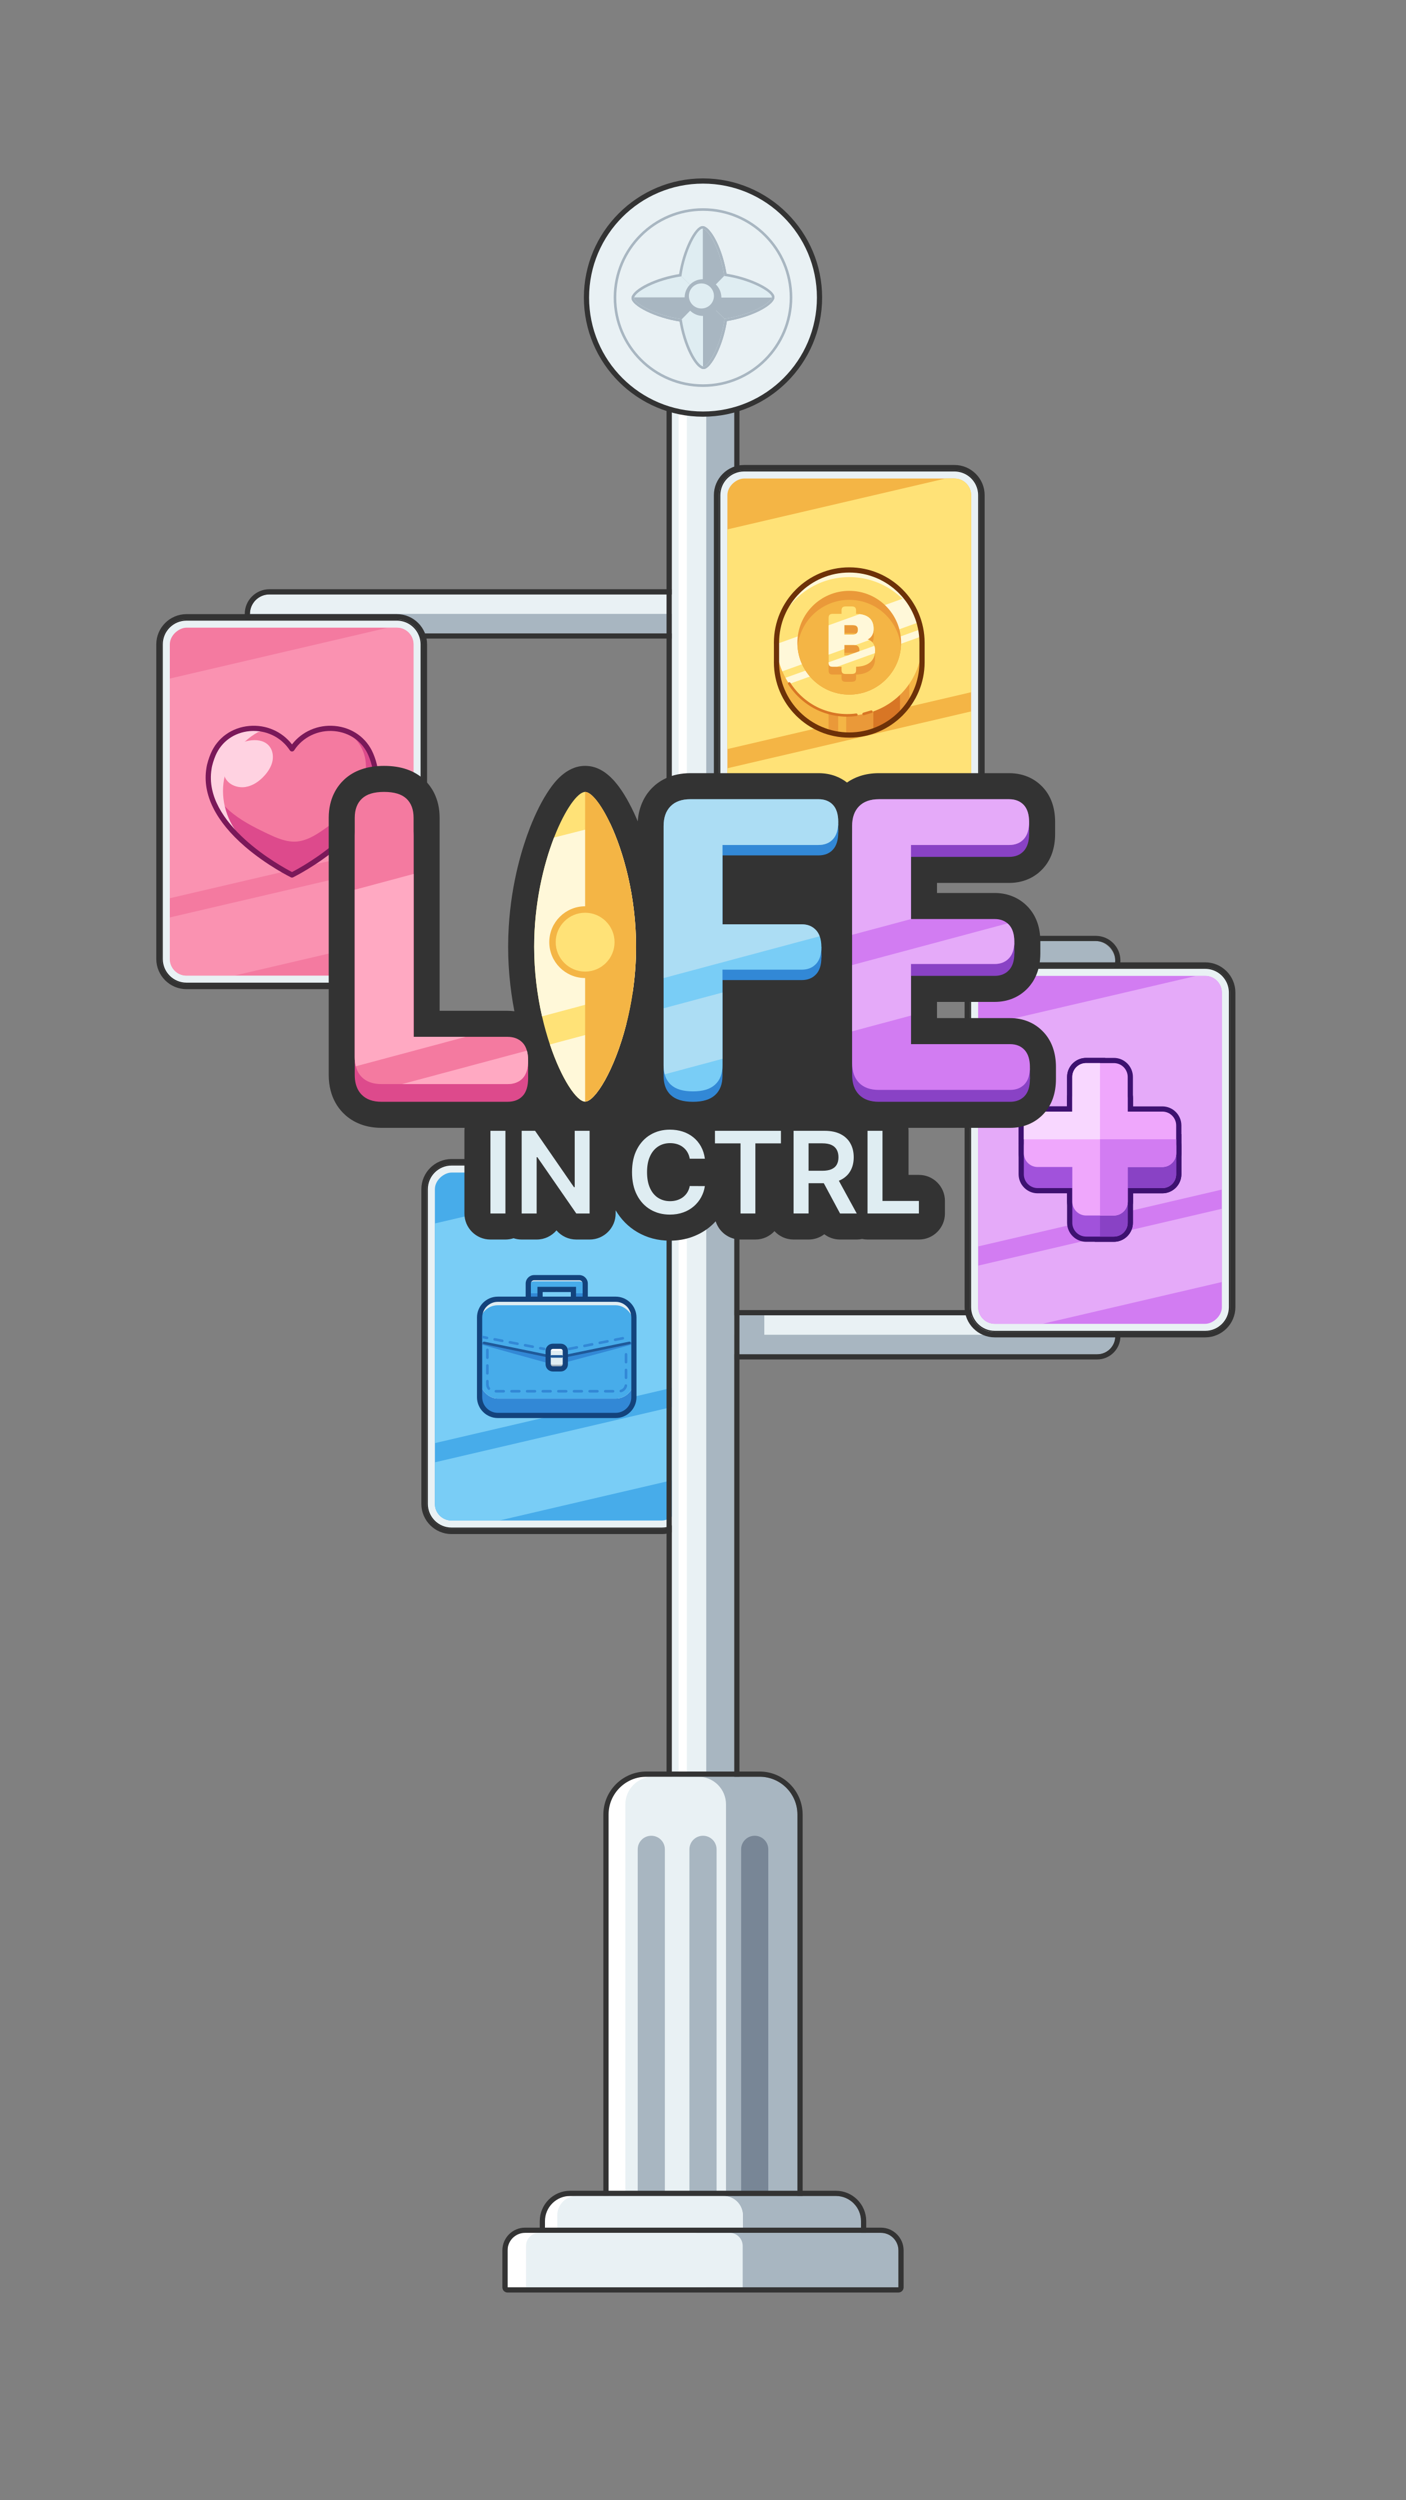 <?xml version="1.0" encoding="UTF-8"?>
<svg xmlns="http://www.w3.org/2000/svg" xmlns:xlink="http://www.w3.org/1999/xlink" viewBox="0 0 1080 1920">
  <rect x="0" y="0" width="1080" height="1920" fill="#808080" stroke="none"/>
  <defs>
    <style>
      .cls-1 {
        fill: #ffa9c2;
      }

      .cls-2 {
        fill: #13437c;
      }

      .cls-3 {
        fill: #3288d6;
      }

      .cls-4 {
        fill: #a152db;
      }

      .cls-5 {
        fill: #fff;
      }

      .cls-6 {
        fill: #dfedf2;
      }

      .cls-7 {
        fill: #ea9939;
      }

      .cls-8 {
        fill: #d87625;
      }

      .cls-9 {
        fill: #fff8d9;
      }

      .cls-10 {
        fill: #f4b545;
      }

      .cls-11 {
        fill: none;
      }

      .cls-12 {
        fill: #f8d7ff;
      }

      .cls-13 {
        fill: #f47aa0;
      }

      .cls-14 {
        clip-path: url(#clippath-1);
      }

      .cls-15 {
        fill: #3d1170;
      }

      .cls-16 {
        fill: #e9f1f4;
      }

      .cls-17 {
        fill: #6d3108;
      }

      .cls-18 {
        fill: #788696;
      }

      .cls-19 {
        fill: #79cdf6;
      }

      .cls-20 {
        clip-path: url(#clippath-3);
      }

      .cls-21 {
        fill: #7a1859;
      }

      .cls-22 {
        fill: #ffe277;
      }

      .cls-23 {
        fill: #333;
      }

      .cls-24 {
        fill: #47acea;
      }

      .cls-25 {
        fill: #8942c5;
      }

      .cls-26 {
        fill: #dd4a8c;
      }

      .cls-27 {
        clip-path: url(#clippath-2);
      }

      .cls-28 {
        fill: #efa7fc;
      }

      .cls-29 {
        fill: #a8b6c1;
      }

      .cls-30 {
        fill: #d27cf2;
      }

      .cls-31 {
        clip-path: url(#clippath);
      }

      .cls-32 {
        fill: #1f5999;
      }

      .cls-33 {
        opacity: .5;
      }

      .cls-34 {
        fill: #ffd2e1;
      }
    </style>
    <clipPath id="clippath">
      <rect class="cls-11" x="294.05" y="940.45" width="267.2" height="187.2" rx="12.8" ry="12.8" transform="translate(1461.7 606.39) rotate(90)"/>
    </clipPath>
    <clipPath id="clippath-1">
      <rect class="cls-11" x="711.35" y="789.4" width="267.2" height="187.2" rx="12.8" ry="12.8" transform="translate(1727.95 38.05) rotate(90)"/>
    </clipPath>
    <clipPath id="clippath-2">
      <rect class="cls-11" x="90.45" y="522.01" width="267.2" height="187.2" rx="12.8" ry="12.8" transform="translate(839.66 391.56) rotate(90)"/>
    </clipPath>
    <clipPath id="clippath-3">
      <rect class="cls-11" x="518.75" y="407.47" width="267.2" height="187.2" rx="12.8" ry="12.8" transform="translate(1153.41 -151.28) rotate(90)"/>
    </clipPath>
  </defs>
  <g id="Deco1">
    <g>
      <rect class="cls-16" x="192" y="456.47" width="362.94" height="29.92" rx="14.96" ry="14.96"/>
      <path class="cls-29" d="M554.94,471.43c0,4.13-1.68,7.87-4.38,10.58-2.71,2.71-6.45,4.38-10.58,4.38H206.96c-8.26,0-14.96-6.7-14.96-14.96h362.94Z"/>
      <path class="cls-23" d="M539.98,456.47c8.26,0,14.96,6.7,14.96,14.96s-6.7,14.96-14.96,14.96H206.96c-8.26,0-14.96-6.7-14.96-14.96s6.7-14.96,14.96-14.96h333.02M539.98,452.47H206.96c-10.45,0-18.96,8.5-18.96,18.96s8.51,18.96,18.96,18.96h333.02c10.45,0,18.96-8.51,18.96-18.96s-8.5-18.96-18.96-18.96h0Z"/>
    </g>
    <g>
      <rect class="cls-29" x="533.71" y="722.65" width="322.94" height="29.92" rx="14.96" ry="14.96"/>
      <path class="cls-23" d="M841.68,722.65c8.26,0,14.96,6.7,14.96,14.96s-6.7,14.96-14.96,14.96h-293.02c-8.26,0-14.96-6.7-14.96-14.96s6.7-14.96,14.96-14.96h293.02M841.68,718.65h-293.02c-10.45,0-18.96,8.51-18.96,18.96s8.51,18.96,18.96,18.96h293.02c10.45,0,18.96-8.51,18.96-18.96s-8.51-18.96-18.96-18.96h0Z"/>
    </g>
    <g>
      <rect class="cls-16" x="545.22" y="1010.04" width="311.42" height="29.92" rx="13.86" ry="13.86"/>
      <path class="cls-29" d="M856.64,1025v1.1c0,7.66-6.2,13.86-13.86,13.86h-283.7c-7.65,0-13.86-6.2-13.86-13.86v-1.1h311.42Z"/>
      <rect class="cls-29" x="564" y="1010.04" width="23.1" height="29.92"/>
      <path class="cls-23" d="M842.78,1010.04c7.65,0,13.86,6.2,13.86,13.86v2.2c0,7.65-6.2,13.86-13.86,13.86h-283.7c-7.65,0-13.86-6.2-13.86-13.86v-2.2c0-7.65,6.2-13.86,13.86-13.86h283.7M842.78,1006.04h-283.7c-9.85,0-17.86,8.01-17.86,17.86v2.2c0,9.85,8.01,17.86,17.86,17.86h283.7c9.85,0,17.86-8.01,17.86-17.86v-2.2c0-9.85-8.01-17.86-17.86-17.86h0Z"/>
    </g>
    <g>
      <g>
        <path class="cls-16" d="M346.85,1173.55c-10.31,0-18.7-8.39-18.7-18.7v-241.6c0-10.31,8.39-18.7,18.7-18.7h161.6c3.28,0,6.51.86,9.33,2.49,5.78,3.33,9.37,9.54,9.37,16.21v241.6c0,10.31-8.39,18.7-18.7,18.7h-161.6Z"/>
        <path class="cls-23" d="M508.45,895.05c3.19,0,6.33.84,9.08,2.43,5.62,3.24,9.12,9.29,9.12,15.77v241.6c0,10.04-8.16,18.2-18.2,18.2h-161.6c-10.04,0-18.2-8.16-18.2-18.2v-241.6c0-10.04,8.16-18.2,18.2-18.2h161.6M508.45,894.05h-161.6c-10.6,0-19.2,8.6-19.2,19.2v241.6c0,10.6,8.6,19.2,19.2,19.2h161.6c10.6,0,19.2-8.6,19.2-19.2v-241.6c0-7.12-3.87-13.32-9.62-16.64-2.82-1.63-6.09-2.56-9.58-2.56h0Z"/>
      </g>
      <path class="cls-23" d="M508.45,894.05c10.6,0,19.2,8.6,19.2,19.2v241.6c0,10.6-8.6,19.2-19.2,19.2h-161.6c-10.6,0-19.2-8.6-19.2-19.2v-241.6c0-10.6,8.6-19.2,19.2-19.2h161.6M508.45,890.05h-161.6c-12.79,0-23.2,10.41-23.2,23.2v241.6c0,12.79,10.41,23.2,23.2,23.2h161.6c12.79,0,23.2-10.41,23.2-23.2v-241.6c0-12.79-10.41-23.2-23.2-23.2h0Z"/>
      <g class="cls-31">
        <rect class="cls-24" x="327.65" y="894.05" width="200" height="280"/>
        <path class="cls-19" d="M527.65,913.25v149.81l-200,46.64v-168.69l190.38-44.4c5.75,3.32,9.62,9.52,9.62,16.64Z"/>
        <path class="cls-19" d="M527.65,1077.81v56.23l-171.56,40h-9.24c-10.6,0-19.2-8.6-19.2-19.2v-30.4l200-46.64Z"/>
        <g>
          <path class="cls-6" d="M445,981.14h-34.69c-2.5,0-4.52,2.02-4.52,4.52v19.12c0,.98.32,1.89.85,2.63.82,1.14,2.16,1.89,3.67,1.89h34.69c1.51,0,2.85-.75,3.67-1.89.12-.16.23-.34.32-.53.33-.63.53-1.35.53-2.11v-19.12c0-2.5-2.02-4.52-4.52-4.52ZM440.48,1000.27h-25.65v-10.08h25.65v10.08Z"/>
          <path class="cls-24" d="M445,983.94h-34.69c-2.5,0-4.52,2.02-4.52,4.52v16.33c0,.98.32,1.89.85,2.63.82,1.14,2.16,1.89,3.67,1.89h34.69c1.51,0,2.85-.75,3.67-1.89.12-.16.23-.34.32-.53.33-.63.53-1.35.53-2.11v-16.33c0-2.5-2.02-4.52-4.52-4.52ZM414.83,990.19h25.65v10.08h-25.65v-10.08Z"/>
          <polygon class="cls-3" points="449 993.17 449 1007.42 405.78 1007.42 405.78 993.17 414.83 993.17 414.83 1000.27 440.48 1000.27 440.48 993.17 449 993.17"/>
          <path class="cls-2" d="M445,1011.31h-34.69c-3.6,0-6.52-2.93-6.52-6.52v-19.12c0-3.6,2.93-6.52,6.52-6.52h34.69c3.6,0,6.52,2.93,6.52,6.52v19.12c0,3.6-2.93,6.52-6.52,6.52ZM410.31,983.14c-1.39,0-2.52,1.13-2.52,2.52v19.12c0,1.39,1.13,2.52,2.52,2.52h34.69c1.39,0,2.52-1.13,2.52-2.52v-19.12c0-1.39-1.13-2.52-2.52-2.52h-34.69ZM442.48,1002.27h-29.65v-14.08h29.65v14.08ZM416.83,998.27h21.65v-6.08h-21.65v6.08Z"/>
          <rect class="cls-3" x="368.4" y="997.71" width="118.51" height="89.24" rx="14" ry="14"/>
          <rect class="cls-6" x="368.4" y="997.71" width="118.51" height="76.31" rx="14" ry="14"/>
          <rect class="cls-24" x="368.4" y="1002.33" width="118.51" height="71.69" rx="14" ry="14"/>
          <path class="cls-3" d="M368.99,1032.15c0,.36,51.29,14.45,51.29,14.45v-4.97l-51.29-11.02v1.54Z"/>
          <path class="cls-3" d="M486.13,1032.15c0,.36-53.3,14.45-53.3,14.45v-4.97l53.3-11.02v1.54Z"/>
          <path class="cls-2" d="M472.91,1088.95h-90.52c-8.82,0-16-7.18-16-16v-61.24c0-8.82,7.18-16,16-16h90.52c8.82,0,16,7.18,16,16v61.24c0,8.82-7.18,16-16,16ZM382.4,999.71c-6.61,0-12,5.38-12,12v61.24c0,6.61,5.38,12,12,12h90.52c6.61,0,12-5.38,12-12v-61.24c0-6.61-5.38-12-12-12h-90.52Z"/>
          <path class="cls-32" d="M427.65,1042.98h-3.64c-.07,0-.14,0-.2-.02l-52.22-10.73c-.54-.11-.89-.64-.78-1.18.11-.54.64-.89,1.18-.78l52.12,10.71h3.54c.55,0,1,.45,1,1s-.45,1-1,1Z"/>
          <path class="cls-32" d="M431.33,1042.98h-3.67c-.55,0-1-.45-1-1s.45-1,1-1h3.57l52.09-10.71c.54-.11,1.07.24,1.18.78s-.24,1.07-.78,1.18l-52.19,10.73c-.07.01-.13.02-.2.02Z"/>
          <rect class="cls-5" x="421.07" y="1033.86" width="13.17" height="17.36" rx="3.55" ry="3.55"/>
          <rect class="cls-29" x="421.07" y="1037.24" width="13.17" height="13.97" rx="3.55" ry="3.55"/>
          <rect class="cls-6" x="421.07" y="1037.24" width="13.17" height="10.73" rx="3.55" ry="3.55"/>
          <path class="cls-2" d="M430.7,1053.21h-6.08c-3.06,0-5.55-2.49-5.55-5.55v-10.26c0-3.06,2.49-5.55,5.55-5.55h6.08c3.06,0,5.55,2.49,5.55,5.55v10.26c0,3.06-2.49,5.55-5.55,5.55ZM424.61,1035.86c-.85,0-1.55.69-1.55,1.55v10.26c0,.85.69,1.55,1.55,1.55h6.08c.85,0,1.55-.69,1.55-1.55v-10.26c0-.85-.69-1.55-1.55-1.55h-6.08Z"/>
          <path class="cls-32" d="M431.53,1042.63h-7.76c-.55,0-1-.45-1-1s.45-1,1-1h7.76c.55,0,1,.45,1,1s-.45,1-1,1Z"/>
          <g>
            <path class="cls-3" d="M374.11,1028.38c-.06,0-.13,0-.19-.02-1.76-.34-2.84-.55-2.95-.57-.54-.11-.89-.64-.78-1.18.11-.54.64-.89,1.18-.78.11.02,1.18.23,2.93.57.54.11.9.63.79,1.17-.09.48-.51.81-.98.81Z"/>
            <path class="cls-3" d="M409.19,1035.17c-.06,0-.13,0-.19-.02l-5.85-1.13c-.54-.1-.9-.63-.79-1.17s.63-.9,1.17-.79l5.85,1.13c.54.1.9.63.79,1.17-.09.48-.51.81-.98.81ZM397.5,1032.91c-.06,0-.13,0-.19-.02l-5.85-1.13c-.54-.1-.9-.63-.79-1.17.1-.54.63-.9,1.17-.79l5.85,1.13c.54.1.9.63.79,1.17-.09.48-.51.81-.98.81ZM385.81,1030.65c-.06,0-.13,0-.19-.02l-5.84-1.13c-.54-.1-.9-.63-.79-1.17.1-.54.63-.9,1.17-.79l5.84,1.13c.54.1.9.63.79,1.17-.09.48-.51.81-.98.81Z"/>
            <path class="cls-3" d="M417.95,1036.87c-.06,0-.13,0-.19-.02l-2.94-.57c-.54-.1-.9-.63-.79-1.17.11-.54.63-.9,1.17-.79l2.94.57c.54.1.9.63.79,1.17-.09.48-.51.81-.98.81Z"/>
          </g>
          <path class="cls-3" d="M437.18,1036.87c-.47,0-.89-.33-.98-.81-.11-.54.24-1.07.79-1.18l5.89-1.17c.54-.11,1.07.24,1.18.79.11.54-.24,1.07-.79,1.18l-5.89,1.17c-.07.01-.13.02-.2.02ZM448.95,1034.53c-.47,0-.89-.33-.98-.81-.11-.54.24-1.07.79-1.18l5.89-1.17c.54-.11,1.07.24,1.18.79.11.54-.24,1.07-.79,1.18l-5.89,1.17c-.07.01-.13.02-.2.02ZM460.72,1032.2c-.47,0-.89-.33-.98-.81-.11-.54.24-1.07.79-1.18l5.89-1.17c.55-.11,1.07.24,1.18.79.11.54-.24,1.07-.79,1.18l-5.89,1.17c-.07.01-.13.02-.2.02ZM472.49,1029.86c-.47,0-.89-.33-.98-.81-.11-.54.24-1.07.79-1.18l5.89-1.17c.54-.11,1.07.24,1.18.79.11.54-.24,1.07-.79,1.18l-5.89,1.17c-.07.01-.13.02-.2.02Z"/>
          <path class="cls-3" d="M470.91,1069.37h-6c-.55,0-1-.45-1-1s.45-1,1-1h6c.55,0,1,.45,1,1s-.45,1-1,1ZM458.91,1069.37h-6c-.55,0-1-.45-1-1s.45-1,1-1h6c.55,0,1,.45,1,1s-.45,1-1,1ZM446.91,1069.37h-6c-.55,0-1-.45-1-1s.45-1,1-1h6c.55,0,1,.45,1,1s-.45,1-1,1ZM434.91,1069.37h-6c-.55,0-1-.45-1-1s.45-1,1-1h6c.55,0,1,.45,1,1s-.45,1-1,1ZM422.91,1069.37h-6c-.55,0-1-.45-1-1s.45-1,1-1h6c.55,0,1,.45,1,1s-.45,1-1,1ZM410.91,1069.37h-6c-.55,0-1-.45-1-1s.45-1,1-1h6c.55,0,1,.45,1,1s-.45,1-1,1ZM398.91,1069.37h-6c-.55,0-1-.45-1-1s.45-1,1-1h6c.55,0,1,.45,1,1s-.45,1-1,1ZM386.91,1069.37h-6c-.55,0-1-.45-1-1s.45-1,1-1h6c.55,0,1,.45,1,1s-.45,1-1,1ZM476.89,1069.19c-.44,0-.85-.3-.97-.74-.14-.53.18-1.08.71-1.22,1.6-.43,2.84-1.75,3.15-3.38.1-.54.63-.89,1.17-.79.54.1.9.63.79,1.17-.46,2.38-2.26,4.32-4.61,4.94-.09.02-.17.03-.26.03ZM375.53,1067.35c-.29,0-.58-.13-.78-.38-.89-1.12-1.38-2.52-1.38-3.96v-2.4c0-.55.45-1,1-1s1,.45,1,1v2.4c0,1,.33,1.93.95,2.71.34.43.27,1.06-.16,1.41-.18.15-.4.22-.62.22ZM480.87,1059.03c-.55,0-1-.45-1-1v-6c0-.55.45-1,1-1s1,.45,1,1v6c0,.55-.45,1-1,1ZM374.36,1055.61c-.55,0-1-.45-1-1v-6c0-.55.45-1,1-1s1,.45,1,1v6c0,.55-.45,1-1,1ZM480.87,1047.03c-.55,0-1-.45-1-1v-6c0-.55.45-1,1-1s1,.45,1,1v6c0,.55-.45,1-1,1ZM374.36,1043.61c-.55,0-1-.45-1-1v-6c0-.55.45-1,1-1s1,.45,1,1v6c0,.55-.45,1-1,1Z"/>
        </g>
      </g>
    </g>
    <g>
      <g>
        <path class="cls-16" d="M764.15,1022.5c-10.31,0-18.7-8.39-18.7-18.7v-241.6c0-10.31,8.39-18.7,18.7-18.7h161.6c3.28,0,6.51.86,9.33,2.49,5.78,3.33,9.37,9.54,9.37,16.21v241.6c0,10.31-8.39,18.7-18.7,18.7h-161.6Z"/>
        <path class="cls-23" d="M925.75,744c3.19,0,6.33.84,9.08,2.43,5.62,3.24,9.12,9.29,9.12,15.77v241.6c0,10.04-8.16,18.2-18.2,18.2h-161.6c-10.04,0-18.2-8.16-18.2-18.2v-241.6c0-10.04,8.16-18.2,18.2-18.2h161.6M925.75,743h-161.6c-10.6,0-19.2,8.6-19.2,19.2v241.6c0,10.6,8.6,19.2,19.2,19.2h161.6c10.6,0,19.2-8.6,19.2-19.2v-241.6c0-7.12-3.87-13.32-9.62-16.64-2.82-1.63-6.09-2.56-9.58-2.56h0Z"/>
      </g>
      <g class="cls-14">
        <rect class="cls-30" x="744.95" y="743" width="200" height="280"/>
        <g class="cls-33">
          <path class="cls-12" d="M944.95,762.2v149.81l-200,46.64v-168.69l190.38-44.4c5.75,3.32,9.62,9.52,9.62,16.64Z"/>
        </g>
        <g class="cls-33">
          <path class="cls-12" d="M944.95,926.77v56.23l-171.56,40h-9.24c-10.6,0-19.2-8.6-19.2-19.2v-30.4l200-46.64Z"/>
        </g>
      </g>
      <path class="cls-23" d="M925.75,743c10.6,0,19.2,8.6,19.2,19.2v241.6c0,10.6-8.6,19.2-19.2,19.2h-161.6c-10.6,0-19.2-8.6-19.2-19.2v-241.6c0-10.6,8.6-19.2,19.2-19.2h161.6M925.75,739h-161.6c-12.79,0-23.2,10.41-23.2,23.2v241.6c0,12.79,10.41,23.2,23.2,23.2h161.6c12.79,0,23.2-10.41,23.2-23.2v-241.6c0-12.79-10.41-23.2-23.2-23.2h0Z"/>
      <g>
        <g>
          <path class="cls-15" d="M855.59,953.61h-21.28c-8.07,0-14.64-6.57-14.64-14.64v-22.6h-22.6c-8.07,0-14.64-6.57-14.64-14.64v-21.28c0-8.07,6.57-14.64,14.64-14.64h22.6v-22.6c0-8.07,6.57-14.64,14.64-14.64h21.28c8.07,0,14.64,6.57,14.64,14.64v22.6h22.6c8.07,0,14.64,6.57,14.64,14.64v21.28c0,8.07-6.57,14.64-14.64,14.64h-22.6v22.6c0,8.07-6.57,14.64-14.64,14.64ZM797.07,873.81c-3.66,0-6.64,2.98-6.64,6.64v21.28c0,3.66,2.98,6.64,6.64,6.64h30.6v30.6c0,3.66,2.98,6.64,6.64,6.64h21.28c3.66,0,6.64-2.98,6.64-6.64v-30.6h30.6c3.66,0,6.64-2.98,6.64-6.64v-21.28c0-3.66-2.98-6.64-6.64-6.64h-30.6v-30.6c0-3.66-2.98-6.64-6.64-6.64h-21.28c-3.66,0-6.64,2.98-6.64,6.64v30.6h-30.6Z"/>
          <path class="cls-15" d="M855.59,953.61h-14.64v-125.04h14.64c8.07,0,14.64,6.57,14.64,14.64v22.6h22.6c8.07,0,14.64,6.57,14.64,14.64v21.28c0,8.07-6.57,14.64-14.64,14.64h-22.6v22.6c0,8.07-6.57,14.64-14.64,14.64ZM848.95,945.61h6.64c3.66,0,6.64-2.98,6.64-6.64v-30.6h30.6c3.66,0,6.64-2.98,6.64-6.64v-21.28c0-3.66-2.98-6.64-6.64-6.64h-30.6v-30.6c0-3.66-2.98-6.64-6.64-6.64h-6.64v109.04Z"/>
          <path class="cls-15" d="M855.59,937.42h-21.28c-8.07,0-14.64-6.57-14.64-14.64v-22.6h-22.6c-8.07,0-14.64-6.57-14.64-14.64v-21.28c0-8.07,6.57-14.64,14.64-14.64h22.6v-22.6c0-8.07,6.57-14.64,14.64-14.64h21.28c8.07,0,14.64,6.57,14.64,14.64v22.6h22.6c8.07,0,14.64,6.57,14.64,14.64v21.28c0,8.07-6.57,14.64-14.64,14.64h-22.6v22.6c0,8.07-6.57,14.64-14.64,14.64ZM797.07,857.62c-3.66,0-6.64,2.98-6.64,6.64v21.28c0,3.66,2.98,6.64,6.64,6.64h30.6v30.6c0,3.66,2.98,6.64,6.64,6.64h21.28c3.66,0,6.64-2.98,6.64-6.64v-30.6h30.6c3.66,0,6.64-2.98,6.64-6.64v-21.28c0-3.66-2.98-6.64-6.64-6.64h-30.6v-30.6c0-3.66-2.98-6.64-6.64-6.64h-21.28c-3.66,0-6.64,2.98-6.64,6.64v30.6h-30.6Z"/>
          <path class="cls-15" d="M848.95,878.9h-66.52v-14.64c0-8.07,6.57-14.64,14.64-14.64h22.6v-22.6c0-8.07,6.57-14.64,14.64-14.64h14.64v66.52ZM790.43,870.9h50.52v-50.52h-6.64c-3.66,0-6.64,2.98-6.64,6.64v30.6h-30.6c-3.66,0-6.64,2.98-6.64,6.64v6.64Z"/>
          <path class="cls-15" d="M855.59,937.42h-14.64v-66.52h66.52v14.64c0,8.07-6.57,14.64-14.64,14.64h-22.6v22.6c0,8.07-6.57,14.64-14.64,14.64ZM848.95,929.42h6.64c3.66,0,6.64-2.98,6.64-6.64v-30.6h30.6c3.66,0,6.64-2.98,6.64-6.64v-6.64h-50.52v50.52Z"/>
        </g>
        <g>
          <path class="cls-4" d="M903.47,880.45v21.28c0,5.88-4.76,10.64-10.64,10.64h-26.6v26.6c0,5.88-4.76,10.64-10.64,10.64h-21.28c-5.88,0-10.64-4.76-10.64-10.64v-26.6h-26.6c-5.88,0-10.64-4.76-10.64-10.64v-21.28c0-5.88,4.76-10.64,10.64-10.64h26.6v-26.6c0-5.88,4.76-10.64,10.64-10.64h21.28c5.88,0,10.64,4.76,10.64,10.64v26.6h26.6c5.88,0,10.64,4.76,10.64,10.64Z"/>
          <path class="cls-25" d="M903.47,880.45v21.28c0,5.88-4.76,10.64-10.64,10.64h-26.6v26.6c0,5.88-4.76,10.64-10.64,10.64h-10.64v-117.04h10.64c5.88,0,10.64,4.76,10.64,10.64v26.6h26.6c5.88,0,10.64,4.76,10.64,10.64Z"/>
          <path class="cls-28" d="M903.47,864.26v21.28c0,5.88-4.76,10.64-10.64,10.64h-26.6v26.6c0,5.88-4.76,10.64-10.64,10.64h-21.28c-5.88,0-10.64-4.76-10.64-10.64v-26.6h-26.6c-5.88,0-10.64-4.76-10.64-10.64v-21.28c0-5.88,4.76-10.64,10.64-10.64h26.6v-26.6c0-5.88,4.76-10.64,10.64-10.64h21.28c5.88,0,10.64,4.76,10.64,10.64v26.6h26.6c5.88,0,10.64,4.76,10.64,10.64Z"/>
          <path class="cls-12" d="M844.95,816.38v58.52h-58.52v-10.64c0-5.88,4.76-10.64,10.64-10.64h26.6v-26.6c0-5.88,4.76-10.64,10.64-10.64h10.64Z"/>
          <path class="cls-30" d="M903.47,874.9v10.64c0,5.88-4.76,10.64-10.64,10.64h-26.6v26.6c0,5.88-4.76,10.64-10.64,10.64h-10.64v-58.52h58.52Z"/>
        </g>
      </g>
    </g>
    <g>
      <g>
        <path class="cls-16" d="M143.25,755.11c-10.31,0-18.7-8.39-18.7-18.7v-241.6c0-10.31,8.39-18.7,18.7-18.7h161.6c3.28,0,6.51.86,9.33,2.49,5.78,3.33,9.37,9.54,9.37,16.21v241.6c0,10.31-8.39,18.7-18.7,18.7h-161.6Z"/>
        <path class="cls-23" d="M304.85,476.61c3.19,0,6.33.84,9.08,2.43,5.62,3.24,9.12,9.29,9.12,15.77v241.6c0,10.04-8.16,18.2-18.2,18.2h-161.6c-10.04,0-18.2-8.16-18.2-18.2v-241.6c0-10.04,8.16-18.2,18.2-18.2h161.6M304.85,475.61h-161.6c-10.6,0-19.2,8.6-19.2,19.2v241.6c0,10.6,8.6,19.2,19.2,19.2h161.6c10.6,0,19.2-8.6,19.2-19.2v-241.6c0-7.12-3.87-13.32-9.62-16.64-2.82-1.63-6.09-2.56-9.58-2.56h0Z"/>
      </g>
      <path class="cls-23" d="M304.85,475.61c10.6,0,19.2,8.6,19.2,19.2v241.6c0,10.6-8.6,19.2-19.2,19.2h-161.6c-10.6,0-19.2-8.6-19.2-19.2v-241.6c0-10.6,8.6-19.2,19.2-19.2h161.6M304.85,471.61h-161.6c-12.79,0-23.2,10.41-23.2,23.2v241.6c0,12.79,10.41,23.2,23.2,23.2h161.6c12.79,0,23.2-10.41,23.2-23.2v-241.6c0-12.79-10.41-23.2-23.2-23.2h0Z"/>
      <g class="cls-27">
        <rect class="cls-13" x="124.05" y="475.61" width="200" height="280"/>
        <g class="cls-33">
          <path class="cls-1" d="M324.05,494.81v149.81l-200,46.64v-168.69l190.38-44.4c5.75,3.32,9.62,9.52,9.62,16.64Z"/>
        </g>
        <g class="cls-33">
          <path class="cls-1" d="M324.05,659.38v56.23l-171.56,40h-9.24c-10.6,0-19.2-8.6-19.2-19.2v-30.4l200-46.64Z"/>
        </g>
        <g>
          <path class="cls-13" d="M224.29,671.91s-65.49-31.94-64.33-75.76c.05-1.89.22-3.8.53-5.73.47-3.75,2.12-8.36,3.24-11,10.58-24.94,45.78-27.02,60.56-4.34,8.81-13.51,24.85-18.23,38.61-14.57,9.36,2.47,17.66,8.83,21.94,18.92,1.12,2.64,2.77,7.25,3.24,11,7.47,46.74-63.79,81.49-63.79,81.49Z"/>
          <path class="cls-26" d="M224.29,671.91s-65.49-31.94-64.33-75.76c1.9,9.99,8.02,19.01,15.65,25.85,8.66,7.77,19.21,13.1,29.71,18.1,7.08,3.37,14.61,6.72,22.43,6.15,7.42-.55,14.1-4.55,20.24-8.77,9.47-6.51,18.56-13.94,24.96-23.49,6.39-9.56,9.85-21.53,7.3-32.73-2.09-9.14-8.75-17.41-17.35-20.75,9.36,2.47,17.66,8.83,21.94,18.92,1.12,2.64,2.77,7.25,3.24,11,7.47,46.74-63.79,81.49-63.79,81.49Z"/>
          <path class="cls-34" d="M198.21,562.21c-14.36,7.87-24.56,22.91-26.55,39.17-1.99,16.26,4.26,33.31,16.3,44.43-16.18-9.85-27.11-27.85-28.36-46.75-.45-6.76.3-13.71,3.05-19.9,3.19-7.17,9.07-13.11,16.21-16.37,7.14-3.26,15.48-3.8,22.98-1.5"/>
          <path class="cls-21" d="M224.29,673.91c-.3,0-.6-.07-.88-.2-.18-.09-18.24-8.97-35.13-23.5-22.64-19.49-32.93-40.27-29.76-60.1.45-3.65,2.04-8.33,3.37-11.46,5.12-12.08,16.19-19.99,29.6-21.18,12.84-1.14,25.15,4.25,32.8,14.17,7.65-9.92,19.95-15.31,32.8-14.17,13.42,1.19,24.48,9.11,29.6,21.18,1.33,3.14,2.92,7.81,3.38,11.53,3.16,19.76-7.13,40.55-29.77,60.03-16.88,14.53-34.95,23.41-35.13,23.5-.28.13-.58.2-.88.2ZM194.88,561.31c-1.01,0-2.02.04-3.03.13-11.92,1.05-21.74,8.07-26.27,18.76-1.22,2.89-2.68,7.15-3.09,10.46-6.72,42.04,53.74,74.83,61.81,79,8.06-4.17,68.53-36.96,61.82-78.93-.42-3.38-1.88-7.64-3.1-10.53-4.53-10.69-14.35-17.7-26.27-18.76-12.34-1.09-24.14,4.55-30.77,14.73-.37.57-1,.91-1.68.91h0c-.68,0-1.31-.34-1.68-.91-6.09-9.34-16.52-14.86-27.74-14.86Z"/>
          <path class="cls-34" d="M179.13,574.12c-4.28,3.59-7.07,8.9-7.59,14.46-.31,3.25.17,6.66,1.85,9.46,2.99,4.98,9.42,7.21,15.16,6.31,5.74-.91,10.77-4.47,14.65-8.79,2.7-3.01,4.98-6.52,5.95-10.45.96-3.93.48-8.34-1.9-11.61-6.22-8.54-21.32-5.06-28.12.63Z"/>
        </g>
      </g>
    </g>
    <g>
      <rect class="cls-16" x="516" y="250" width="48" height="1436.33"/>
      <rect class="cls-29" x="542.5" y="250" width="21.5" height="1436.33" transform="translate(1106.5 1936.33) rotate(180)"/>
      <rect class="cls-5" x="521.25" y="250" width="6.32" height="1436.33" transform="translate(1048.83 1936.33) rotate(180)"/>
      <path class="cls-23" d="M564,250v1436.33h-48V250h48M568,246h-56v1444.33h56V246h0Z"/>
      <path class="cls-29" d="M496.55,1364.39h86.9c16.05,0,29.09,13.03,29.09,29.09v292.85h-145.08v-292.85c0-16.05,13.03-29.09,29.09-29.09Z"/>
      <path class="cls-5" d="M488.03,1364.39h31.4c11.35,0,20.57,9.22,20.57,20.57v301.37h-72.54v-301.37c0-11.35,9.22-20.57,20.57-20.57Z"/>
      <path class="cls-16" d="M557.68,1686.33h-77.31v-300.71c0-11.73,9.51-21.23,21.23-21.23h34.84c11.73,0,21.23,9.51,21.23,21.23v300.71Z"/>
      <path class="cls-23" d="M583.45,1364.39c16.06,0,29.09,13.02,29.09,29.09v292.85h-145.08v-292.85c0-16.06,13.02-29.09,29.09-29.09h86.9M583.45,1360.39h-86.9c-18.24,0-33.09,14.84-33.09,33.09v296.85h153.08v-296.85c0-18.24-14.84-33.09-33.09-33.09h0Z"/>
      <path class="cls-29" d="M500.28,1409.72h0c5.76,0,10.43,4.67,10.43,10.43v263.97h-20.86v-263.97c0-5.76,4.67-10.43,10.43-10.43Z"/>
      <path class="cls-29" d="M540,1409.72h0c5.76,0,10.43,4.67,10.43,10.43v263.97h-20.86v-263.97c0-5.76,4.67-10.43,10.43-10.43Z"/>
      <path class="cls-18" d="M579.72,1409.72h0c5.76,0,10.43,4.67,10.43,10.43v263.97h-20.86v-263.97c0-5.76,4.67-10.43,10.43-10.43Z"/>
      <path class="cls-29" d="M437.96,1686.33h204.09c10.68,0,19.34,8.67,19.34,19.34v14.49h-242.77v-14.49c0-10.68,8.67-19.34,19.34-19.34Z"/>
      <path class="cls-5" d="M433.92,1686.33h121.41c8.45,0,15.31,6.86,15.31,15.31v18.53h-152.02v-18.53c0-8.45,6.86-15.31,15.31-15.31Z"/>
      <path class="cls-16" d="M570.63,1720.16h-142.56v-19.01c0-8.19,6.64-14.82,14.82-14.82h112.91c8.19,0,14.82,6.64,14.82,14.82v19.01Z"/>
      <path class="cls-23" d="M642.04,1686.33c10.68,0,19.34,8.66,19.34,19.34v14.49h-242.77v-14.49c0-10.68,8.66-19.34,19.34-19.34h204.09M642.04,1682.33h-204.09c-12.87,0-23.34,10.47-23.34,23.34v18.49h250.77v-18.49c0-12.87-10.47-23.34-23.34-23.34h0Z"/>
      <path class="cls-29" d="M403.37,1714.65h273.26c7.44,0,13.48,6.04,13.48,13.48v28.36h-300.21v-28.36c0-7.44,6.04-13.48,13.48-13.48Z"/>
      <path class="cls-5" d="M399.5,1714.65h133.39c5.3,0,9.61,4.31,9.61,9.61v32.23h-152.6v-32.23c0-5.3,4.31-9.61,9.61-9.61Z"/>
      <path class="cls-16" d="M570.5,1756.49h-166.45v-31.8c0-5.54,4.49-10.03,10.03-10.03h146.38c5.54,0,10.03,4.49,10.03,10.03v31.8Z"/>
      <path class="cls-23" d="M676.63,1714.65c7.44,0,13.48,6.03,13.48,13.48v28.36h-300.21v-28.36c0-7.44,6.03-13.48,13.48-13.48h273.26M676.63,1710.65h-273.26c-9.64,0-17.48,7.84-17.48,17.48v28.36c0,2.21,1.79,4,4,4h300.21c2.21,0,4-1.79,4-4v-28.36c0-9.64-7.84-17.48-17.48-17.48h0Z"/>
    </g>
    <g>
      <g>
        <path class="cls-16" d="M571.55,640.57c-10.31,0-18.7-8.39-18.7-18.7v-241.6c0-10.31,8.39-18.7,18.7-18.7h161.6c3.28,0,6.51.86,9.33,2.49,5.78,3.33,9.37,9.54,9.37,16.21v241.6c0,10.31-8.39,18.7-18.7,18.7h-161.6Z"/>
        <path class="cls-23" d="M733.15,362.07c3.19,0,6.33.84,9.08,2.43,5.62,3.24,9.12,9.29,9.12,15.77v241.6c0,10.04-8.16,18.2-18.2,18.2h-161.6c-10.04,0-18.2-8.16-18.2-18.2v-241.6c0-10.04,8.16-18.2,18.2-18.2h161.6M733.15,361.07h-161.6c-10.6,0-19.2,8.6-19.2,19.2v241.6c0,10.6,8.6,19.2,19.2,19.2h161.6c10.6,0,19.2-8.6,19.2-19.2v-241.6c0-7.12-3.87-13.32-9.62-16.64-2.82-1.63-6.09-2.56-9.58-2.56h0Z"/>
      </g>
      <path class="cls-23" d="M733.15,361.07c10.6,0,19.2,8.6,19.2,19.2v241.6c0,10.6-8.6,19.2-19.2,19.2h-161.6c-10.6,0-19.2-8.6-19.2-19.2v-241.6c0-10.6,8.6-19.2,19.2-19.2h161.6M733.15,357.07h-161.6c-12.79,0-23.2,10.41-23.2,23.2v241.6c0,12.79,10.41,23.2,23.2,23.2h161.6c12.79,0,23.2-10.41,23.2-23.2v-241.6c0-12.79-10.41-23.2-23.2-23.2h0Z"/>
      <g class="cls-20">
        <rect class="cls-10" x="552.35" y="361.07" width="200" height="280"/>
        <path class="cls-22" d="M752.35,380.27v149.81l-200,46.64v-168.69l190.38-44.4c5.75,3.32,9.62,9.52,9.62,16.64Z"/>
        <path class="cls-22" d="M752.35,544.83v56.23l-171.56,40h-9.24c-10.6,0-19.2-8.6-19.2-19.2v-30.4l200-46.64Z"/>
        <g>
          <path class="cls-10" d="M708.24,508.57c0,11.7-3.6,22.57-9.75,31.55-10.07,14.7-26.98,24.35-46.14,24.35-.8,0-1.58-.02-2.37-.05-29.77-1.24-53.52-25.77-53.52-55.84s25.02-55.89,55.89-55.89,55.89,25.02,55.89,55.89Z"/>
          <polygon class="cls-7" points="643.81 563.81 643.81 526.83 636.48 526.83 636.48 562.18 643.81 563.81"/>
          <path class="cls-7" d="M698.49,504.44v35.67c-2.1,3.07-4.5,5.92-7.16,8.51-5.75,5.6-12.71,9.98-20.46,12.69-5.79,2.04-12.03,3.14-18.52,3.14-.8,0-1.58-.02-2.37-.05v-59.97h48.51Z"/>
          <path class="cls-8" d="M691.32,520.9v27.72c-5.75,5.6-12.71,9.98-20.46,12.69v-40.41h20.46Z"/>
          <rect class="cls-10" x="596.47" y="493.56" width="111.77" height="13.82"/>
          <path class="cls-22" d="M708.24,493.56c0,2.74-.2,5.44-.58,8.07-3.91,27.04-27.18,47.82-55.31,47.82-14.43,0-27.59-5.47-37.5-14.45-3.22-2.91-6.1-6.2-8.57-9.78-.3-.43-.58-.87-.87-1.31-.72-1.11-1.4-2.24-2.04-3.4-.39-.71-.77-1.43-1.12-2.15-.46-.93-.9-1.87-1.3-2.83-2.76-6.45-4.35-13.52-4.48-20.95,0-.34-.01-.68-.01-1.01,0-6.02.95-11.81,2.72-17.24,7.26-22.43,28.32-38.65,53.18-38.65,11.04,0,21.34,3.2,30.01,8.74,5.22,3.33,9.87,7.51,13.71,12.34,4.44,5.57,7.83,12,9.9,19.01.29.99.56,2,.8,3.01.19.79.35,1.58.5,2.38.24,1.29.44,2.59.59,3.92.06.52.12,1.04.16,1.56.15,1.62.22,3.26.22,4.93Z"/>
          <path class="cls-9" d="M706.44,479.48c-2.11-5.17-4.94-9.97-8.37-14.27-4.03-5.05-8.88-9.42-14.34-12.9-9.06-5.79-19.83-9.14-31.38-9.14-24.45,0-45.39,15.01-54.1,36.32.28-1.07.58-2.12.92-3.16,7.26-22.43,28.32-38.65,53.18-38.65,11.04,0,21.34,3.2,30.01,8.74,5.22,3.33,9.87,7.51,13.71,12.34,4.44,5.57,7.83,12,9.9,19.01.17.57.33,1.14.47,1.71Z"/>
          <path class="cls-9" d="M705.97,477.77l-105.03,37.76c-2.76-6.45-4.35-13.52-4.48-20.95l99.61-35.82c4.44,5.57,7.83,12,9.9,19.01Z"/>
          <path class="cls-9" d="M708.02,488.63l-101.74,36.58c-.3-.43-.58-.87-.87-1.31-.72-1.11-1.4-2.24-2.04-3.4l103.9-37.35c.24,1.29.44,2.59.59,3.92.06.52.12,1.04.16,1.56Z"/>
          <path class="cls-7" d="M692.18,493.56c0,1.16-.05,2.32-.15,3.45-1.75,20.39-18.85,36.39-39.69,36.39s-37.94-16-39.69-36.39c-.1-1.13-.15-2.29-.15-3.45,0-22,17.84-39.84,39.84-39.84s39.84,17.84,39.84,39.84Z"/>
          <path class="cls-17" d="M652.35,566.46c-31.92,0-57.89-25.97-57.89-57.89,0-.41,0-.82.02-1.23v-12.63c0-.36-.02-.75-.02-1.15,0-31.92,25.97-57.89,57.89-57.89s57.89,25.97,57.89,57.89v13.82c0,.07,0,.14-.01.21,0,.33.01.66.01.98,0,31.92-25.97,57.89-57.89,57.89ZM652.35,439.67c-29.72,0-53.89,24.18-53.89,53.89,0,.37,0,.74.01,1.11v12.71c0,.42-.01.81-.01,1.19,0,29.72,24.18,53.89,53.89,53.89s53.89-24.18,53.89-53.89c0-.38,0-.77-.01-1.15,0-.1,0-.19.01-.29v-13.57c0-29.72-24.18-53.89-53.89-53.89Z"/>
          <path class="cls-8" d="M650.76,550.36c-7.81,0-15.67-1.71-22.71-4.99-9.19-4.29-17.24-11.37-22.64-19.96-.29-.47-.15-1.08.31-1.38.47-.29,1.09-.15,1.38.31,5.2,8.26,12.94,15.08,21.79,19.21,8.85,4.12,19.05,5.66,28.73,4.34.54-.08,1.05.31,1.13.85.08.55-.31,1.05-.85,1.13-2.35.32-4.74.48-7.13.48Z"/>
          <path class="cls-8" d="M663.39,549.26c-.43,0-.83-.28-.96-.72-.16-.53.15-1.09.68-1.24l5.93-1.75c.53-.16,1.09.15,1.24.68s-.15,1.09-.68,1.24l-5.93,1.75c-.09.03-.19.04-.28.04Z"/>
          <path class="cls-10" d="M692.03,497.01c-1.75,20.39-18.85,36.39-39.69,36.39s-37.94-16-39.69-36.39c1.75-20.39,18.85-36.38,39.69-36.38s37.94,16,39.69,36.38Z"/>
          <g>
            <path class="cls-7" d="M647.14,522.85c-.48-.48-.72-1.23-.72-2.27v-2.57h-6.81c-1.11,0-1.91-.24-2.39-.72-.48-.48-.72-1.23-.72-2.27v-34.57c0-1.03.24-1.8.72-2.3.48-.5,1.27-.75,2.39-.75h6.81v-2.63c0-1.03.24-1.8.72-2.3.48-.5,1.29-.75,2.45-.75h4.78c1.15,0,1.98.25,2.48.75.5.5.75,1.26.75,2.3v2.63c9,.2,13.5,4.08,13.5,11.64,0,1.83-.42,3.46-1.25,4.9-.84,1.43-1.97,2.45-3.4,3.05,3.82,1.23,5.73,4.12,5.73,8.66,0,3.86-1.26,6.86-3.79,8.99-2.53,2.13-6.12,3.25-10.78,3.37v2.57c0,1.11-.27,1.89-.81,2.33-.54.44-1.5.66-2.9.66h-4.3c-1.15,0-1.97-.24-2.45-.72ZM655.14,493.29c1.23,0,2.19-.31,2.87-.93.68-.62,1.02-1.52,1.02-2.72,0-1.27-.32-2.19-.96-2.75-.64-.56-1.61-.84-2.93-.84h-6.57v7.23h6.57ZM656.16,509.35c1.27,0,2.26-.37,2.96-1.1.7-.74,1.05-1.7,1.05-2.9,0-1.35-.38-2.37-1.13-3.05-.76-.68-1.79-1.02-3.11-1.02h-7.34v8.06h7.58Z"/>
            <rect class="cls-7" x="666.44" y="498.63" width="5.72" height="7.03"/>
            <rect class="cls-7" x="665.36" y="482.03" width="5.72" height="7.03"/>
            <g>
              <path class="cls-22" d="M671.63,495.96c-.66-2.03-1.95-3.51-3.88-4.45-.41-.2-.85-.38-1.32-.53,1.43-.6,2.56-1.61,3.4-3.05.84-1.43,1.25-3.06,1.25-4.9,0-6.74-3.57-10.55-10.71-11.44-.88-.12-1.8-.18-2.79-.2v-2.63c0-1.04-.25-1.8-.75-2.3-.49-.5-1.32-.75-2.47-.75h-4.78c-1.15,0-1.97.25-2.44.75-.48.49-.72,1.26-.72,2.3v2.63h-6.81c-1.11,0-1.91.25-2.39.75-.48.5-.72,1.26-.72,2.3v34.57c0,1.03.24,1.79.72,2.27s1.27.72,2.39.72h6.81v2.57c0,1.03.24,1.79.72,2.27.47.48,1.29.72,2.44.72h4.3c1.39,0,2.36-.22,2.9-.65.53-.44.81-1.21.81-2.33v-2.57c4.66-.12,8.25-1.24,10.78-3.37,2.09-1.76,3.31-4.11,3.67-7.05.08-.62.12-1.26.12-1.93,0-1.38-.18-2.6-.53-3.67ZM658.01,486.35c-.68.62-1.64.93-2.87.93h-6.57v-7.23h6.57c1.31,0,2.29.28,2.92.84.64.55.96,1.47.96,2.75,0,1.19-.34,2.1-1.01,2.72ZM660.1,500.11c-.12.85-.45,1.55-.99,2.13-.7.74-1.68,1.1-2.96,1.1h-7.58v-8.06h7.35c.39,0,.75.03,1.09.09.81.14,1.48.45,2.02.92.76.68,1.13,1.69,1.13,3.05,0,.27-.02.53-.06.77Z"/>
              <path class="cls-9" d="M660.38,471.59l-23.87,8.58v22.57l12.06-4.34v-3.12h7.35c.39,0,.75.03,1.09.09l10.74-3.86c-.41-.2-.85-.38-1.32-.53,1.43-.6,2.56-1.61,3.4-3.05.84-1.43,1.25-3.06,1.25-4.9,0-6.74-3.57-10.55-10.71-11.44ZM658.01,486.35c-.68.62-1.64.93-2.87.93h-6.57v-7.23h6.57c1.31,0,2.29.28,2.92.84.64.55.96,1.47.96,2.75,0,1.19-.34,2.1-1.01,2.72Z"/>
              <path class="cls-9" d="M672.16,499.64c0,.67-.04,1.32-.12,1.93l-28.99,10.42h-3.43c-1.11,0-1.91-.24-2.39-.72s-.72-1.23-.72-2.27v-.42l14.61-5.25,8.98-3.23,11.53-4.15c.35,1.07.53,2.3.53,3.67Z"/>
            </g>
          </g>
        </g>
      </g>
    </g>
    <g>
      <g>
        <path class="cls-16" d="M540,318.01c-49.35,0-89.5-40.15-89.5-89.5s40.15-89.5,89.5-89.5,89.5,40.15,89.5,89.5-40.15,89.5-89.5,89.5Z"/>
        <path class="cls-23" d="M540,141c48.33,0,87.5,39.18,87.5,87.5s-39.18,87.5-87.5,87.5-87.5-39.18-87.5-87.5,39.18-87.5,87.5-87.5M540,137c-50.46,0-91.5,41.05-91.5,91.5s41.05,91.5,91.5,91.5,91.5-41.05,91.5-91.5-41.05-91.5-91.5-91.5h0Z"/>
      </g>
      <g>
        <path class="cls-16" d="M540,296.12c-37.28,0-67.61-30.33-67.61-67.61s30.33-67.61,67.61-67.61,67.61,30.33,67.61,67.61-30.33,67.61-67.61,67.61Z"/>
        <path class="cls-29" d="M540,161.9c36.79,0,66.61,29.82,66.61,66.61s-29.82,66.61-66.61,66.61-66.61-29.82-66.61-66.61,29.82-66.61,66.61-66.61M540,159.9c-37.83,0-68.61,30.78-68.61,68.61s30.78,68.61,68.61,68.61,68.61-30.78,68.61-68.61-30.78-68.61-68.61-68.61h0Z"/>
      </g>
      <g>
        <g>
          <path class="cls-29" d="M540.51,283.41c-.36,0-.68-.04-1-.12-5.9-1.34-14.79-17.84-17.8-37.89-.09-.62.11-1.25.55-1.7l16.31-16.59c.37-.38.88-.6,1.42-.6h0c.53,0,1.04.21,1.41.59l16.59,16.3c.45.44.67,1.08.58,1.71-2.86,20.22-12.49,38.27-18.06,38.31h0ZM540.36,279.42h0ZM525.82,245.78c3.27,20.41,11.77,32.95,14.62,33.61,2.48-.92,10.99-13.92,14.03-33.86l-14.45-14.2-14.2,14.45Z"/>
          <path class="cls-29" d="M540.51,283.41c-.36,0-.68-.04-1-.12-.89-.22-1.51-1.02-1.51-1.94v-52.84c0-.81.48-1.53,1.23-1.84.74-.31,1.6-.15,2.18.42l16.6,16.31c.45.44.67,1.08.58,1.71-2.86,20.22-12.49,38.27-18.06,38.31h0ZM540.36,279.42h0ZM542,233.28v44.82c3.45-3.86,9.91-15.74,12.47-32.56l-12.47-12.26Z"/>
          <path class="cls-29" d="M540,230.51c-.51,0-1.02-.2-1.41-.59l-.15-.15-16.44-16.15c-.45-.45-.67-1.08-.58-1.71,2.87-20.21,12.49-38.26,18.06-38.31h0c.23,0,.45.02.67.05.18.02.35.06.53.11.77.22,1.56.65,2.35,1.27,5.37,4.24,12.54,18.49,15.25,36.57.09.62-.11,1.25-.55,1.7l-16.32,16.6c-.39.39-.9.59-1.41.59ZM525.53,211.48l14.45,14.2,14.2-14.45c-2.79-17.41-9.73-29.97-13.62-33.04-.52-.41-.85-.54-.97-.57,0-.01.04-.02.05-.03-2.38.69-11.03,13.74-14.11,33.89ZM539.64,177.59h0Z"/>
          <path class="cls-29" d="M540,230.51c-.51,0-1.02-.2-1.41-.59l-.15-.15c-.38-.38-.59-.88-.59-1.41v-52.72c0-.57.24-1.11.67-1.49.42-.38.99-.56,1.55-.5.21.02.4.06.61.12,5.9,1.7,14.58,17.66,17.6,37.85.09.62-.11,1.25-.55,1.7l-16.32,16.6c-.39.39-.9.59-1.41.59ZM541.86,179.41v44.36l12.32-12.54c-2.62-16.37-8.57-27.61-12.32-31.82Z"/>
          <path class="cls-29" d="M523.68,247.11c-.09,0-.19,0-.28-.02-20.21-2.87-38.26-12.49-38.31-18.07,0-.39.05-.79.16-1.18,1.71-5.92,17.67-14.59,37.85-17.62.62-.09,1.25.11,1.7.55l16.6,16.32c.78.78.78,2.03.01,2.82l-16.32,16.61c-.38.39-.89.6-1.43.6ZM489.1,228.93c.9,2.47,13.89,11,33.86,14.05l14.2-14.46-14.45-14.2c-20.34,3.26-32.76,11.65-33.61,14.59,0,0,0,.01,0,.02ZM489.08,228.87h0Z"/>
          <path class="cls-29" d="M523.68,247.11c-.09,0-.19,0-.28-.02-20.21-2.87-38.26-12.49-38.31-18.07,0-.39.05-.79.16-1.18.23-.87,1.03-1.48,1.93-1.48h52.67c.53,0,1.04.21,1.41.59l.14.14c.78.78.78,2.03.01,2.82l-16.32,16.61c-.38.39-.89.6-1.43.6ZM490.25,230.36c3.68,3.41,15.66,10.02,32.72,12.62l12.4-12.62h-45.12ZM489.08,228.87h0Z"/>
          <path class="cls-29" d="M556.59,246.82c-.52,0-1.02-.2-1.4-.57l-16.59-16.31c-.38-.37-.6-.88-.6-1.42,0-.53.21-1.05.59-1.42l16.3-16.59c.44-.45,1.08-.67,1.71-.58,20.21,2.87,38.26,12.49,38.31,18.06v.02c0,.34-.04.66-.12.98-1.34,5.91-17.84,14.8-37.9,17.81-.1.01-.2.02-.3.02ZM542.83,228.49l14.45,14.2c20.41-3.26,32.95-11.77,33.61-14.62-.92-2.48-13.92-10.99-33.86-14.04l-14.2,14.45ZM590.92,228.14h0ZM592.9,228.01l-2,.02s0,.03,0,.04l2-.05Z"/>
          <path class="cls-29" d="M556.59,246.82c-.52,0-1.02-.2-1.4-.57l-16.59-16.31c-.38-.37-.6-.88-.6-1.42,0-.53.21-1.05.59-1.42.38-.38.89-.59,1.42-.59h52.84c.61,0,1.18.28,1.56.75.38.48.52,1.1.39,1.69-1.35,5.95-17.85,14.84-37.91,17.85-.1.01-.2.02-.3.02ZM544.88,230.51l12.39,12.18c16.13-2.58,27.34-8.43,31.67-12.18h-44.06Z"/>
          <path class="cls-29" d="M540,243.61c-8.27,0-15.03-6.69-15.1-14.97-.07-8.33,6.64-15.16,14.97-15.23,8.33-.08,15.16,6.64,15.23,14.97h0c.07,8.33-6.64,15.16-14.97,15.23-.04,0-.09,0-.13,0ZM540,217.41s-.07,0-.1,0c-6.12.05-11.06,5.08-11,11.2.05,6.12,5.09,11.03,11.2,11,6.12-.05,11.06-5.08,11-11.2h0c-.03-2.97-1.21-5.74-3.32-7.82-2.09-2.05-4.85-3.18-7.78-3.18Z"/>
          <path class="cls-29" d="M538.77,238.9c-6.36,0-11.56-5.14-11.61-11.51-.03-3.1,1.16-6.03,3.33-8.24,2.17-2.21,5.08-3.45,8.18-3.47.03,0,.07,0,.1,0,6.36,0,11.56,5.14,11.61,11.51h0c.03,3.1-1.16,6.03-3.33,8.24-2.17,2.21-5.08,3.45-8.18,3.47-.03,0-.07,0-.1,0ZM538.78,219.67s-.04,0-.07,0c-2.03.02-3.94.83-5.37,2.28s-2.2,3.37-2.18,5.4c.04,4.18,3.45,7.55,7.61,7.55.02,0,.04,0,.07,0,2.03-.02,3.94-.83,5.37-2.28,1.43-1.45,2.2-3.37,2.18-5.4h0c-.04-4.18-3.45-7.55-7.61-7.55Z"/>
          <path class="cls-29" d="M540,243.61c-8.27,0-15.03-6.69-15.1-14.97-.07-8.33,6.64-15.16,14.97-15.23,8.33-.08,15.16,6.64,15.23,14.97h0c.07,8.33-6.64,15.16-14.97,15.23-.04,0-.09,0-.13,0ZM540,217.41s-.07,0-.1,0c-6.12.05-11.06,5.08-11,11.2.05,6.12,5.09,11.03,11.2,11,6.12-.05,11.06-5.08,11-11.2h0c-.03-2.97-1.21-5.74-3.32-7.82-2.09-2.05-4.85-3.18-7.78-3.18Z"/>
          <path class="cls-29" d="M539.86,226.38h-2.85c-1.1,0-2-.9-2-2s.9-2,2-2h2.85c1.1,0,2,.9,2,2s-.9,2-2,2Z"/>
        </g>
        <g>
          <path class="cls-6" d="M556.6,244.82c-2.98,21.06-12.52,36.56-16.1,36.59-.16,0-.32-.02-.5-.06-4.54-1.03-13.27-16.01-16.31-36.25l16.3-16.59h0s16.6,16.32,16.6,16.32Z"/>
          <path class="cls-29" d="M556.6,244.82c-2.98,21.06-12.52,36.56-16.1,36.59-.16,0-.32-.02-.5-.06v-52.84l16.6,16.31Z"/>
          <path class="cls-6" d="M556.31,211.91l-16.16,16.45-.14.14-.15-.15-16.45-16.16h0c2.99-21.06,12.52-36.56,16.1-36.59.12,0,.24.01.36.03.1.01.19.03.29.06.5.15,1.06.45,1.65.92,4.76,3.75,11.85,17.49,14.51,35.3Z"/>
          <path class="cls-29" d="M556.31,211.91l-16.16,16.45-.14.14-.15-.15v-52.72c.1.01.19.03.29.06,4.58,1.32,13.17,16.2,16.16,36.22Z"/>
          <path class="cls-6" d="M540,228.5l-16.32,16.61c-21.05-2.99-36.56-12.52-36.59-16.1,0-.21.03-.42.09-.64,1.32-4.58,16.2-13.16,36.22-16.16l16.45,16.16.14.14Z"/>
          <path class="cls-29" d="M540,228.5l-16.32,16.61c-21.05-2.99-36.56-12.52-36.59-16.1,0-.21.03-.42.09-.64h52.67l.14.14Z"/>
          <path class="cls-6" d="M592.9,228.01c0,.16-.02.32-.06.5-1.03,4.55-16.02,13.28-36.25,16.31l-16.59-16.3h0s16.31-16.6,16.31-16.6c21.05,2.99,36.55,12.52,36.59,16.1Z"/>
          <path class="cls-29" d="M592.84,228.51c-1.03,4.55-16.02,13.28-36.25,16.31l-16.59-16.3h0s52.84,0,52.84,0Z"/>
          <circle class="cls-29" cx="540" cy="228.51" r="13.1"/>
          <circle class="cls-6" cx="538.78" cy="227.28" r="9.62"/>
          <path class="cls-29" d="M540,242.61c-7.72,0-14.03-6.24-14.1-13.98-.03-3.77,1.4-7.32,4.04-10.01,2.64-2.69,6.17-4.18,9.94-4.22,3.77-.03,7.32,1.4,10.01,4.04s4.18,6.17,4.22,9.94h0c.07,7.78-6.2,14.16-13.98,14.23-.04,0-.08,0-.13,0ZM540,216.41s-.07,0-.11,0c-6.67.06-12.05,5.53-12,12.21.06,6.67,5.54,12.02,12.21,12,6.67-.06,12.05-5.54,12-12.21h0c-.06-6.64-5.48-12-12.1-12Z"/>
        </g>
      </g>
    </g>
  </g>
  <g id="Logo">
    <g>
      <path class="cls-23" d="M811.1,820.13c0,.08.01.16.01.24v8.24c0,11.08-3.22,20.11-9.58,26.85-6.58,6.96-15.44,10.65-25.65,10.65h-78.14c.08.74.14,1.5.14,2.27v33.85h7.96c11.05,0,20,8.95,20,20v9.64c0,11.04-8.95,20-20,20h-39.46c-1.43,0-2.81-.16-4.15-.44-1.35.29-2.73.44-4.13.44h-12.84c-4.44,0-8.67-1.48-12.09-4.07-3.35,2.55-7.54,4.07-12.09,4.07h-11.5c-5.81,0-11.02-2.49-14.68-6.45-3.65,3.96-8.87,6.45-14.68,6.45h-11.4c-8.96,0-16.53-5.88-19.08-13.99-1.14,1.24-2.35,2.42-3.63,3.54-4.17,3.63-9.02,6.46-14.42,8.42-5.29,1.92-11.06,2.9-17.16,2.9-9.17,0-17.62-2.24-25.1-6.65-6.84-4.03-12.38-9.64-16.53-16.67v2.45c0,11.04-8.95,20-20,20h-10.23c-5.89,0-11.44-2.6-15.22-7.03-3.67,4.3-9.13,7.03-15.22,7.03h-11.5c-2.19,0-4.28-.36-6.25-1.01-1.97.65-4.06,1.01-6.25,1.01h-11.5c-11.04,0-20-8.96-20-20v-63.49c0-.77.06-1.53.14-2.27h-63.8c-15.07,0-24.34-6.19-29.46-11.38-4.69-4.76-7.93-10.57-9.66-17.29-.96-3.7-1.45-7.71-1.45-11.91v-197.48c0-15.02,6.41-24.22,11.78-29.29,7.51-7.06,17.85-10.63,30.74-10.63s23.38,3.57,30.87,10.61c5.4,5.09,11.8,14.29,11.8,29.31v148.17h52.1c1.88,0,3.65.13,5.33.35-1.73-8.93-3-17.92-3.8-26.94-.04-.44-.08-.87-.11-1.31-.39-4.67-.66-9.35-.79-14.02-.07-2.42-.1-4.84-.1-7.26,0-5.24.16-10.36.46-15.31,2.07-34.69,10.73-61.79,16.16-75.79,4.58-11.81,9.84-22.12,15.2-29.83,3.09-4.44,12.51-17.98,27.32-17.98,7.54,0,14.46,3.31,21.04,10.16.16.17.32.33.47.49.21.23.42.45.62.68.2.22.39.43.57.64,5,5.72,9.82,13.53,14.57,23.57.1.22.22.47.33.7.6,1.31,1.28,2.8,2,4.48.14.32.28.64.41.96.06.13.12.26.17.4.08.18.16.36.23.54.88-12.71,6.3-20.88,10.93-25.6,5.17-5.23,14.44-11.42,29.51-11.42h98.34c9.99,0,17.11,3.41,21.96,7.2,5.48-3.85,13.42-7.2,24.51-7.2h99.96c13.02,0,21.21,5.79,25.8,10.65,6.36,6.74,9.59,15.78,9.59,26.85,0,.22,0,.43,0,.65,0,.08,0,.15,0,.23v8.25c0,10.99-3.18,20-9.46,26.78-4.59,4.96-12.81,10.88-25.93,10.88h-55.34v7.73h44.33c8.73,0,16.64,2.82,22.88,8.17.04.03.08.07.12.11.46.4.9.79,1.31,1.19.41.4.81.8,1.19,1.21,5.89,6.26,9.08,14.45,9.5,24.36.03.76.05,1.52.05,2.29,0,.2-.01.4-.01.6,0,.1.01.19.01.29v8.24c0,13.54-5.21,21.9-9.58,26.54-6.57,6.96-15.38,10.64-25.47,10.64h-44.33v12.43h56.14c10.29,0,19.2,3.76,25.78,10.87h.01c6.27,6.78,9.44,15.79,9.44,26.79,0,.22-.01.43-.01.65Z"/>
      <g>
        <rect class="cls-26" x="399.14" y="814.72" width="6.53" height="13.24"/>
        <path class="cls-26" d="M404.73,820.42c-.7-2.51-1.82-4.56-3.36-6.15-2.86-2.97-6.72-4.46-11.58-4.46h-72.09v-168.17c0-6.37-1.83-11.28-5.51-14.74-3.67-3.45-9.4-5.18-17.17-5.18s-13.34,1.73-17.02,5.18c-3.67,3.46-5.51,8.37-5.51,14.74v183.88c0,2.52.27,4.81.82,6.89.84,3.29,2.34,6.04,4.53,8.26,3.57,3.62,8.64,5.42,15.23,5.42h96.72c4.97,0,8.85-1.48,11.66-4.46,2.81-2.97,4.21-7.53,4.21-13.69,0-2.86-.31-5.37-.93-7.53Z"/>
        <rect class="cls-3" x="624.4" y="727.06" width="6.53" height="8.24"/>
        <rect class="cls-3" x="637.36" y="632.7" width="6.53" height="6.53"/>
        <path class="cls-3" d="M628.65,656.88c4.76,0,8.48-1.48,11.19-4.46,2.69-2.96,4.05-7.37,4.05-13.2s-1.35-10.21-4.05-13.12c-2.71-2.92-6.43-4.37-11.19-4.37h-98.34c-6.59,0-11.66,1.81-15.23,5.42-3.56,3.63-5.34,8.67-5.34,15.15v183.88c0,2.48.28,4.76.84,6.8.87,3.2,2.43,5.84,4.67,7.94,3.67,3.45,9.34,5.18,17.02,5.18s13.23-1.73,17.01-5.18c3.78-3.45,5.67-8.37,5.67-14.74v-73.55h60.92c4.54,0,8.18-1.46,10.93-4.37,2.76-2.92,4.14-7.23,4.14-12.96,0-3.21-.43-5.98-1.31-8.33-.68-1.84-1.62-3.41-2.83-4.71-2.75-2.97-6.39-4.46-10.93-4.46h-60.92v-60.92h73.71Z"/>
        <path class="cls-25" d="M786.99,815.41c-2.75-2.97-6.46-4.46-11.1-4.46h-76.14v-61.56h64.33c4.53,0,8.18-1.46,10.93-4.37,2.75-2.92,4.13-7.18,4.13-12.81s-1.38-10.04-4.13-12.96c-.34-.36-.7-.7-1.06-1.01-2.61-2.24-5.9-3.36-9.87-3.36h-64.33v-56.86h75.34c4.75,0,8.5-1.48,11.26-4.46,2.75-2.97,4.14-7.37,4.14-13.2s-1.39-10.21-4.14-13.12-6.51-4.37-11.26-4.37h-99.96c-6.59,0-11.66,1.81-15.23,5.42-3.56,3.63-5.34,8.67-5.34,15.15v182.09c0,6.47,1.78,11.52,5.34,15.15,3.57,3.62,8.64,5.42,15.23,5.42h100.76c4.64,0,8.35-1.46,11.1-4.37s4.13-7.29,4.13-13.12-1.38-10.23-4.13-13.2Z"/>
        <rect class="cls-25" x="783.95" y="632.11" width="6.53" height="8.24"/>
        <rect class="cls-25" x="772.6" y="723.97" width="6.53" height="8.24"/>
        <rect class="cls-25" x="784.59" y="820.37" width="6.53" height="8.24"/>
        <path class="cls-13" d="M404.73,806.82c-.7-2.51-1.82-4.56-3.36-6.15-2.86-2.97-6.72-4.46-11.58-4.46h-72.09v-168.17c0-6.37-1.83-11.28-5.51-14.74-3.67-3.45-9.4-5.18-17.17-5.18s-13.34,1.73-17.02,5.18c-3.67,3.46-5.51,8.37-5.51,14.74v183.88c0,2.52.27,4.81.82,6.89.84,3.29,2.34,6.04,4.53,8.26,3.57,3.62,8.64,5.42,15.23,5.42h96.72c4.97,0,8.85-1.48,11.66-4.46,2.81-2.97,4.21-7.53,4.21-13.69,0-2.86-.31-5.37-.93-7.53Z"/>
        <path class="cls-19" d="M628.65,648.88c4.76,0,8.48-1.48,11.19-4.46,2.69-2.96,4.05-7.37,4.05-13.2s-1.35-10.21-4.05-13.12c-2.71-2.92-6.43-4.37-11.19-4.37h-98.34c-6.59,0-11.66,1.81-15.23,5.42-3.56,3.63-5.34,8.67-5.34,15.15v183.88c0,2.48.28,4.76.84,6.8.87,3.2,2.43,5.84,4.67,7.94,3.67,3.45,9.34,5.18,17.02,5.18s13.23-1.73,17.01-5.18c3.78-3.45,5.67-8.37,5.67-14.74v-73.55h60.92c4.54,0,8.18-1.46,10.93-4.37,2.76-2.92,4.14-7.23,4.14-12.96,0-3.21-.43-5.98-1.31-8.33-.68-1.84-1.62-3.41-2.83-4.71-2.75-2.97-6.39-4.46-10.93-4.46h-60.92v-60.92h73.71Z"/>
        <path class="cls-30" d="M786.99,806.28c-2.75-2.97-6.46-4.46-11.1-4.46h-76.14v-61.56h64.33c4.53,0,8.18-1.46,10.93-4.37,2.75-2.92,4.13-7.18,4.13-12.81s-1.38-10.04-4.13-12.96c-.34-.36-.7-.7-1.06-1.01-2.61-2.24-5.9-3.36-9.87-3.36h-64.33v-56.86h75.34c4.75,0,8.5-1.48,11.26-4.46,2.75-2.97,4.14-7.37,4.14-13.2s-1.39-10.21-4.14-13.12-6.51-4.37-11.26-4.37h-99.96c-6.59,0-11.66,1.81-15.23,5.42-3.56,3.63-5.34,8.67-5.34,15.15v182.09c0,6.47,1.78,11.52,5.34,15.15,3.57,3.62,8.64,5.42,15.23,5.42h100.76c4.64,0,8.35-1.46,11.1-4.37s4.13-7.29,4.13-13.12-1.38-10.23-4.13-13.2Z"/>
        <path class="cls-22" d="M488.59,727.04c0,12.11-.94,23.78-2.57,34.78-1.27,8.63-2.95,16.85-4.91,24.53-9.07,35.63-24.11,59.61-31.66,59.61-6.37,0-18.09-17.1-27.05-43.88-2.23-6.64-4.28-13.88-6.04-21.6-3.66-16.06-6.05-34.22-6.05-53.44,0-32.73,6.93-62.38,15.27-83.87,8.4-21.64,18.23-35.04,23.88-35.04,4.62,0,12.04,8.97,19.19,24.09,10.25,21.72,19.94,56.1,19.94,94.83Z"/>
        <path class="cls-9" d="M481.12,786.35c-9.07,35.63-24.11,59.61-31.66,59.61-6.37,0-18.09-17.1-27.05-43.88l58.7-15.73Z"/>
        <path class="cls-9" d="M488.59,727.04c0,12.11-.94,23.78-2.57,34.78l-69.66,18.66c-3.66-16.06-6.05-34.22-6.05-53.44,0-32.73,6.93-62.38,15.27-83.87,14.8-3.76,29.47-7.49,43.06-10.95,10.25,21.72,19.94,56.1,19.94,94.83Z"/>
        <path class="cls-10" d="M488.59,727.05c0,65.69-27.89,118.92-39.13,118.92v-237.84c11.24,0,39.13,53.22,39.13,118.91Z"/>
        <circle class="cls-22" cx="449.46" cy="723.51" r="25.07"/>
        <path class="cls-10" d="M449.46,751.05c-15.19,0-27.54-12.36-27.54-27.55s12.36-27.54,27.54-27.54,27.55,12.36,27.55,27.54-12.36,27.55-27.55,27.55ZM449.46,700.91c-12.46,0-22.6,10.14-22.6,22.6s10.14,22.6,22.6,22.6,22.6-10.14,22.6-22.6-10.14-22.6-22.6-22.6Z"/>
        <g>
          <path class="cls-6" d="M388.23,868.38v63.49h-11.5v-63.49h11.5Z"/>
          <path class="cls-6" d="M452.9,868.38v63.49h-10.23l-29.92-43.25h-.53v43.25h-11.5v-63.49h10.29l29.88,43.28h.56v-43.28h11.44Z"/>
          <path class="cls-6" d="M541.41,889.8h-11.59c-.33-1.9-.94-3.59-1.83-5.07-.89-1.48-1.99-2.73-3.32-3.77-1.32-1.03-2.83-1.81-4.51-2.34-1.69-.53-3.5-.79-5.44-.79-3.45,0-6.51.86-9.18,2.59-2.67,1.73-4.75,4.25-6.26,7.56-1.51,3.32-2.26,7.36-2.26,12.14s.76,8.94,2.28,12.26c1.52,3.32,3.61,5.82,6.26,7.5,2.66,1.68,5.7,2.53,9.13,2.53,1.9,0,3.68-.25,5.35-.76,1.66-.51,3.16-1.26,4.5-2.25s2.46-2.21,3.38-3.66c.92-1.45,1.55-3.1,1.91-4.96l11.59.06c-.43,3.02-1.37,5.85-2.81,8.49-1.44,2.65-3.31,4.98-5.63,6.99-2.31,2.02-5.02,3.59-8.12,4.71-3.1,1.13-6.54,1.69-10.32,1.69-5.58,0-10.56-1.29-14.94-3.88-4.38-2.58-7.83-6.31-10.35-11.19s-3.78-10.73-3.78-17.55,1.27-12.69,3.81-17.56,6-8.59,10.39-11.18c4.38-2.58,9.34-3.88,14.88-3.88,3.53,0,6.82.5,9.86,1.49,3.04.99,5.75,2.44,8.12,4.36,2.38,1.91,4.33,4.25,5.88,7.01,1.54,2.76,2.55,5.91,3.02,9.44Z"/>
          <path class="cls-6" d="M549.19,878.02v-9.64h50.66v9.64h-19.62v53.85h-11.41v-53.85h-19.62Z"/>
          <path class="cls-6" d="M609.58,931.87v-63.49h23.81c4.88,0,8.98.85,12.29,2.54,3.32,1.69,5.83,4.07,7.53,7.11,1.71,3.05,2.56,6.6,2.56,10.65s-.86,7.6-2.59,10.59c-1.73,2.99-4.26,5.29-7.61,6.91s-7.46,2.43-12.34,2.43h-16.96v-9.55h15.41c2.85,0,5.19-.4,7.01-1.19,1.82-.8,3.17-1.96,4.05-3.5.88-1.54,1.32-3.44,1.32-5.69s-.44-4.18-1.33-5.78c-.89-1.6-2.24-2.82-4.06-3.66-1.82-.84-4.17-1.26-7.04-1.26h-10.54v53.88h-11.5ZM642.38,903.1l15.72,28.77h-12.83l-15.44-28.77h12.56Z"/>
          <path class="cls-6" d="M666.38,931.87v-63.49h11.5v53.85h27.96v9.64h-39.46Z"/>
        </g>
        <path class="cls-1" d="M357.67,796.22l-84.35,22.6c-.55-2.09-.82-4.37-.82-6.89v-128.69l45.2-12.12v125.09h39.97Z"/>
        <g class="cls-33">
          <path class="cls-6" d="M639.84,618.1c2.69,2.92,4.05,7.29,4.05,13.12s-1.35,10.24-4.05,13.2c-2.71,2.97-6.43,4.46-11.19,4.46h-73.71v60.92h60.92c4.54,0,8.18,1.48,10.93,4.46,1.21,1.31,2.16,2.87,2.83,4.71l-119.88,32.12v-116.79c0-6.49,1.78-11.52,5.34-15.15,3.57-3.62,8.64-5.42,15.23-5.42h98.34c4.76,0,8.48,1.46,11.19,4.37Z"/>
        </g>
        <g class="cls-33">
          <path class="cls-12" d="M790.47,631.23c0,5.83-1.39,10.23-4.14,13.2-2.75,2.97-6.51,4.46-11.26,4.46h-75.34v56.86h.13l-45.33,12.14v-83.58c0-6.49,1.78-11.52,5.34-15.15,3.57-3.62,8.64-5.42,15.23-5.42h99.96c4.75,0,8.5,1.46,11.26,4.37s4.14,7.29,4.14,13.12Z"/>
        </g>
        <path class="cls-1" d="M404.73,806.82c.62,2.17.93,4.68.93,7.53,0,6.16-1.4,10.72-4.21,13.69-2.81,2.97-6.69,4.46-11.66,4.46h-80.92l95.86-25.68Z"/>
        <g class="cls-33">
          <path class="cls-6" d="M509.74,774.3l45.2-12.12v50.91l-44.36,11.89c-.56-2.04-.84-4.32-.84-6.8v-43.88Z"/>
        </g>
        <g class="cls-33">
          <path class="cls-12" d="M779.12,723.08c0,5.62-1.38,9.89-4.13,12.81-2.75,2.92-6.4,4.37-10.93,4.37h-64.33v39.63l-45.2,12.11v-50.9l119.39-31.99c.36.31.72.65,1.06,1.01,2.75,2.92,4.13,7.24,4.13,12.96Z"/>
        </g>
        <path class="cls-5" d="M535.33,614.96c.04-.06.09-.09.14-.09.08,0,.02.03-.14.09Z"/>
      </g>
    </g>
  </g>
</svg>